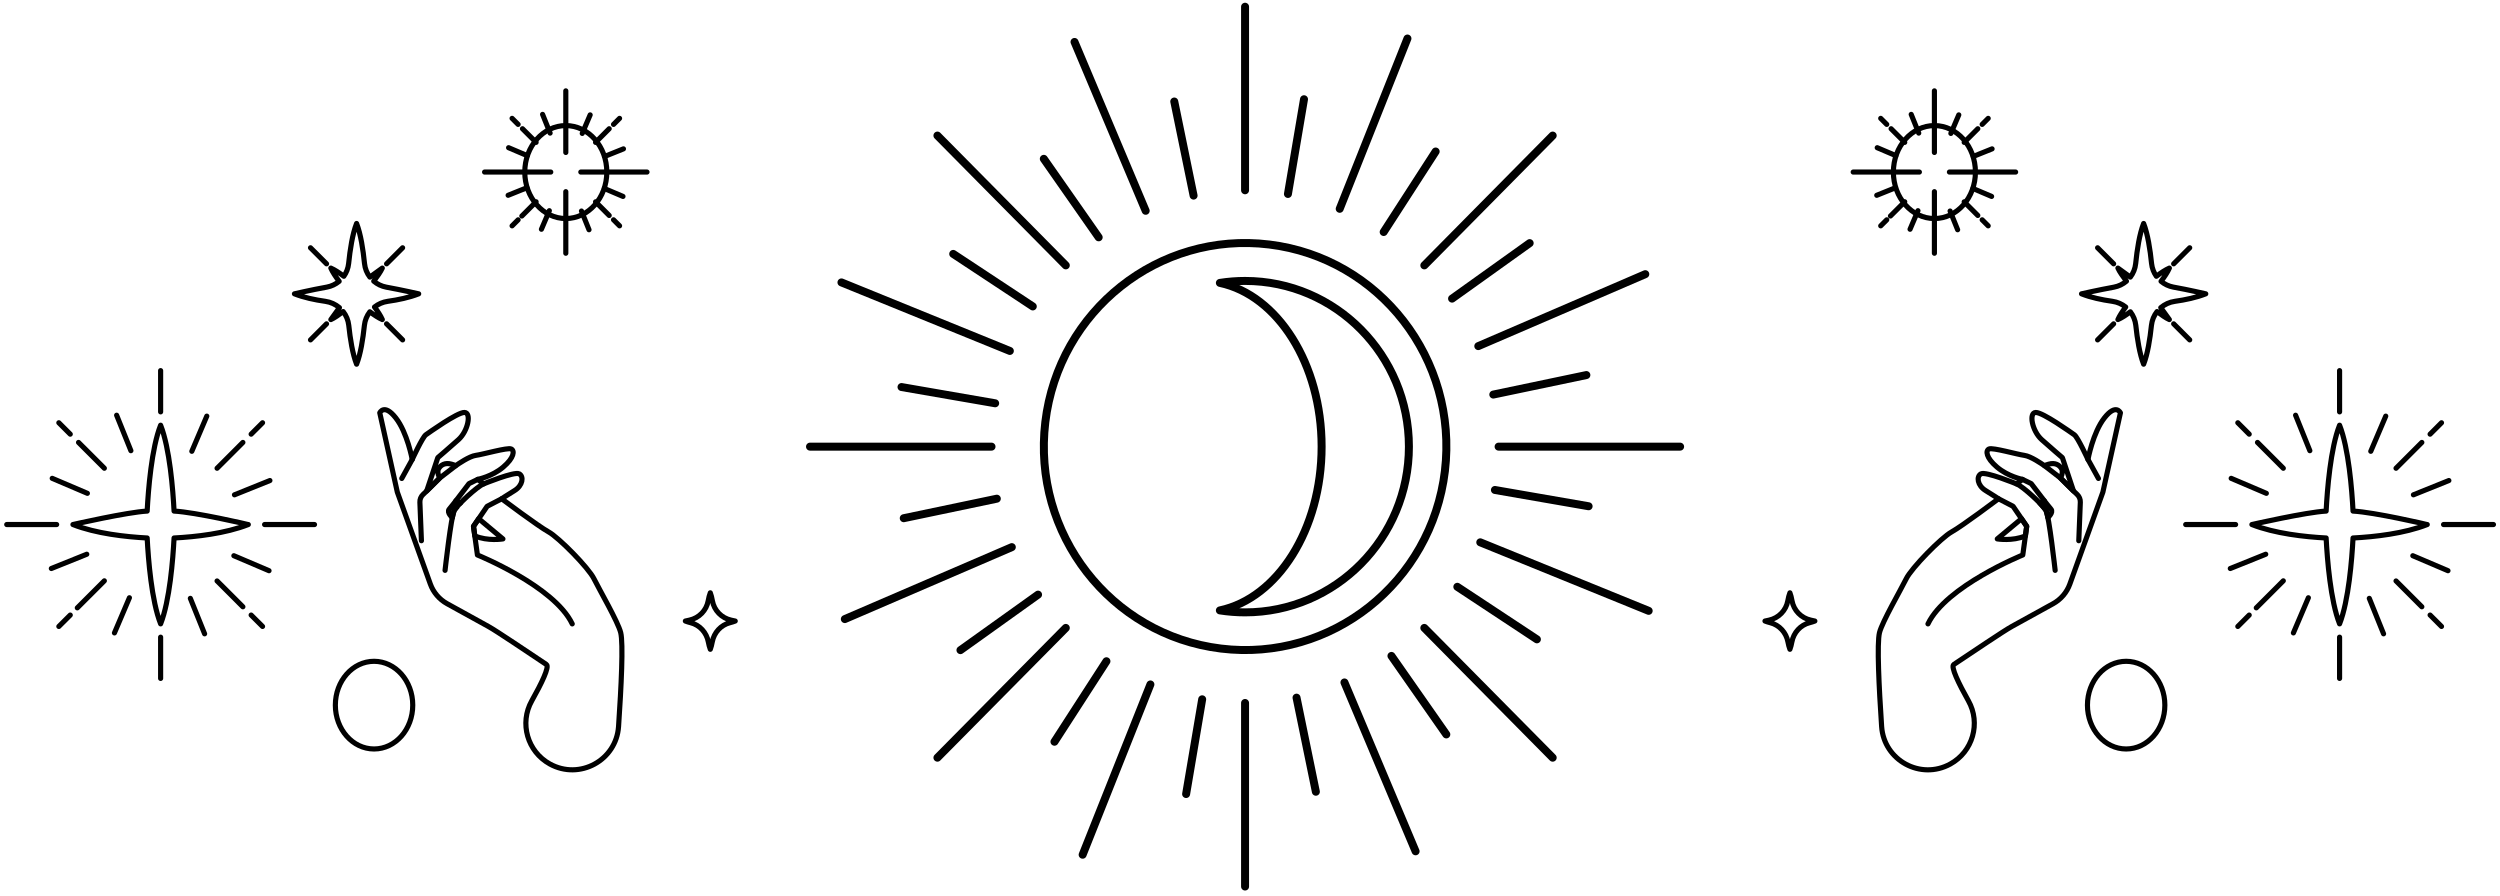 <svg width="371" height="133" viewBox="0 0 371 133" fill="none" xmlns="http://www.w3.org/2000/svg">
<path d="M92.112 93.88C91.709 92.264 88.948 87.51 88.145 85.888C87.346 84.264 82.935 79.776 81.4 78.929C79.863 78.082 74.45 74.017 74.45 74.017C74.45 74.017 75.111 73.561 76.35 72.806C77.589 72.052 77.763 70.709 77.054 70.317C76.344 69.926 71.758 71.815 71.758 71.815L70.9 71.137C70.9 71.137 73.031 70.72 74.678 69.315C76.325 67.913 76.387 66.866 75.855 66.624C75.32 66.382 71.654 67.441 70.602 67.578C69.658 67.702 67.975 68.865 67.64 69.104C67.587 69.068 67.423 69.003 67.007 68.882C66.032 68.6 65.391 69.017 65.087 69.569C64.783 70.121 65.253 70.945 65.253 70.945L63.322 72.86L64.971 67.913C64.971 67.913 66.618 66.511 68.04 65.239C69.461 63.967 69.993 61.23 68.927 61.208C67.86 61.185 63.693 64.178 63.195 64.521C62.697 64.865 61.174 68.184 61.174 68.184C61.174 68.184 60.45 64.189 58.724 62.004C57.002 59.82 56.357 61.264 56.357 61.264L58.961 73.028L63.862 86.671C64.31 87.912 65.194 88.951 66.348 89.587L72.443 92.948C73.732 93.658 78.335 96.785 81.085 98.61C81.578 98.936 80.356 101.436 78.915 104.001C77.048 107.325 78.264 111.537 81.603 113.378C86.011 115.81 91.456 112.84 91.794 107.815C92.196 101.915 92.509 95.471 92.112 93.88ZM67.403 75.756C67.336 75.922 67.119 76.832 67.119 76.832C67.119 76.832 66.261 76.041 66.655 75.576C67.049 75.109 67.662 74.309 67.662 74.309L68.313 74.67C68.313 74.667 67.471 75.59 67.403 75.756ZM70.461 79.526L70.266 78.11L71.038 76.978L74.633 79.976C74.633 79.976 72.372 80.348 70.461 79.526Z" stroke="black" stroke-width="0.764" stroke-miterlimit="10" stroke-linecap="round" stroke-linejoin="round"/>
<path d="M74.45 74.017L72.291 75.137L70.267 78.107L70.849 82.358C70.849 82.358 82.245 86.978 84.919 92.585" stroke="black" stroke-width="0.764" stroke-miterlimit="10" stroke-linecap="round" stroke-linejoin="round"/>
<path d="M66.046 84.64C66.046 84.64 66.947 76.583 67.403 75.756C67.859 74.928 70.818 72.186 71.761 71.814" stroke="black" stroke-width="0.764" stroke-miterlimit="10" stroke-linecap="round" stroke-linejoin="round"/>
<path d="M67.578 69.149L65.25 70.948L63.319 72.863L62.772 73.389C62.46 73.687 62.294 74.104 62.311 74.538L62.539 80.244" stroke="black" stroke-width="0.764" stroke-miterlimit="10" stroke-linecap="round" stroke-linejoin="round"/>
<path d="M61.174 68.186L59.623 71.002" stroke="black" stroke-width="0.764" stroke-miterlimit="10" stroke-linecap="round" stroke-linejoin="round"/>
<path d="M70.903 71.137L69.602 71.768L67.663 74.307" stroke="black" stroke-width="0.764" stroke-miterlimit="10" stroke-linecap="round" stroke-linejoin="round"/>
<path d="M48.458 48.058L46.079 50.439" stroke="black" stroke-width="0.764" stroke-miterlimit="10" stroke-linecap="round" stroke-linejoin="round"/>
<path d="M59.746 36.772L57.368 39.151" stroke="black" stroke-width="0.764" stroke-miterlimit="10" stroke-linecap="round" stroke-linejoin="round"/>
<path d="M57.365 48.058L59.746 50.439" stroke="black" stroke-width="0.764" stroke-miterlimit="10" stroke-linecap="round" stroke-linejoin="round"/>
<path d="M46.079 36.772L48.458 39.151" stroke="black" stroke-width="0.764" stroke-miterlimit="10" stroke-linecap="round" stroke-linejoin="round"/>
<path d="M43.697 43.604C43.697 43.604 46.18 43.024 48.497 42.608C49.19 42.481 49.815 42.177 50.33 41.746C49.823 41.079 49.353 40.378 49.097 39.787C49.679 40.04 50.366 40.499 51.025 40.997C51.411 40.454 51.664 39.809 51.737 39.111C51.948 37.042 52.309 34.708 52.917 33.166C53.528 34.711 53.885 37.048 54.096 39.12C54.172 39.868 54.457 40.552 54.89 41.121C55.78 40.488 56.731 39.787 56.731 39.787C56.503 40.313 55.94 41.093 55.465 41.724C55.985 42.168 56.624 42.486 57.334 42.616C59.628 43.033 62.131 43.604 62.131 43.604C60.74 44.153 59.11 44.499 57.55 44.716C56.807 44.82 56.132 45.121 55.577 45.563C56.053 46.2 56.492 46.861 56.734 47.421C56.174 47.179 55.518 46.743 54.885 46.27C54.448 46.841 54.158 47.528 54.077 48.286C53.863 50.307 53.508 52.548 52.917 54.045C52.326 52.548 51.971 50.307 51.757 48.286C51.675 47.514 51.377 46.816 50.926 46.239C50.316 46.695 49.595 47.207 49.099 47.424C49.099 47.424 49.753 46.529 50.372 45.659C49.795 45.166 49.077 44.831 48.283 44.719C46.718 44.499 45.088 44.153 43.697 43.604Z" stroke="black" stroke-width="0.764" stroke-miterlimit="10" stroke-linecap="round" stroke-linejoin="round"/>
<path d="M101.708 92.163C101.951 92.258 102.212 92.34 102.483 92.407C103.842 92.748 104.859 93.877 105.115 95.254C105.191 95.665 105.289 96.047 105.408 96.354C105.529 96.047 105.624 95.665 105.7 95.254C105.959 93.877 106.973 92.748 108.333 92.407C108.603 92.34 108.862 92.258 109.107 92.163C109.107 92.163 108.865 92.106 108.513 92.033C107.085 91.726 105.976 90.592 105.717 89.156C105.638 88.714 105.537 88.3 105.408 87.974C105.278 88.3 105.177 88.714 105.098 89.153C104.842 90.586 103.735 91.721 102.314 92.027C101.953 92.103 101.708 92.163 101.708 92.163Z" stroke="black" stroke-width="0.764" stroke-miterlimit="10" stroke-linecap="round" stroke-linejoin="round"/>
<path d="M55.51 111.148C58.681 111.148 61.252 108.236 61.252 104.642C61.252 101.049 58.681 98.137 55.51 98.137C52.338 98.137 49.767 101.049 49.767 104.642C49.767 108.236 52.338 111.148 55.51 111.148Z" stroke="black" stroke-width="0.764" stroke-miterlimit="10" stroke-linecap="round" stroke-linejoin="round"/>
<path d="M25.832 75.845C25.669 72.68 25.185 66.521 23.836 63.101C22.488 66.518 22.006 72.68 21.84 75.845C18.921 75.994 10.825 77.841 10.825 77.841C14.242 79.189 18.676 79.671 21.84 79.837C22.004 83.001 22.488 89.16 23.836 92.581C25.185 89.163 25.666 83.001 25.832 79.837C28.996 79.673 33.427 79.189 36.848 77.841C36.845 77.841 28.996 76.008 25.832 75.845Z" stroke="black" stroke-width="0.764" stroke-miterlimit="10" stroke-linecap="round" stroke-linejoin="round"/>
<path d="M1 77.841H8.407" stroke="black" stroke-width="0.764" stroke-miterlimit="10" stroke-linecap="round" stroke-linejoin="round"/>
<path d="M39.266 77.841H46.673" stroke="black" stroke-width="0.764" stroke-miterlimit="10" stroke-linecap="round" stroke-linejoin="round"/>
<path d="M23.836 55.001V61.121" stroke="black" stroke-width="0.764" stroke-miterlimit="10" stroke-linecap="round" stroke-linejoin="round"/>
<path d="M23.836 94.557V100.677" stroke="black" stroke-width="0.764" stroke-miterlimit="10" stroke-linecap="round" stroke-linejoin="round"/>
<path d="M11.655 65.658L15.484 69.487" stroke="black" stroke-width="0.764" stroke-miterlimit="10" stroke-linecap="round" stroke-linejoin="round"/>
<path d="M8.733 62.738L10.425 64.43" stroke="black" stroke-width="0.764" stroke-miterlimit="10" stroke-linecap="round" stroke-linejoin="round"/>
<path d="M36.043 90.045L32.214 86.216" stroke="black" stroke-width="0.764" stroke-miterlimit="10" stroke-linecap="round" stroke-linejoin="round"/>
<path d="M38.962 92.965L37.27 91.275" stroke="black" stroke-width="0.764" stroke-miterlimit="10" stroke-linecap="round" stroke-linejoin="round"/>
<path d="M15.484 86.195L11.473 90.204" stroke="black" stroke-width="0.764" stroke-miterlimit="10" stroke-linecap="round" stroke-linejoin="round"/>
<path d="M36.043 65.658L32.214 69.487" stroke="black" stroke-width="0.764" stroke-miterlimit="10" stroke-linecap="round" stroke-linejoin="round"/>
<path d="M38.962 62.738L37.27 64.43" stroke="black" stroke-width="0.764" stroke-miterlimit="10" stroke-linecap="round" stroke-linejoin="round"/>
<path d="M8.733 92.965L10.425 91.276" stroke="black" stroke-width="0.764" stroke-miterlimit="10" stroke-linecap="round" stroke-linejoin="round"/>
<path d="M7.75 70.986L12.967 73.21" stroke="black" stroke-width="0.764" stroke-miterlimit="10" stroke-linecap="round" stroke-linejoin="round"/>
<path d="M34.706 82.469L39.922 84.693" stroke="black" stroke-width="0.764" stroke-miterlimit="10" stroke-linecap="round" stroke-linejoin="round"/>
<path d="M30.688 61.755L28.467 66.971" stroke="black" stroke-width="0.764" stroke-miterlimit="10" stroke-linecap="round" stroke-linejoin="round"/>
<path d="M19.205 88.707L16.984 93.924" stroke="black" stroke-width="0.764" stroke-miterlimit="10" stroke-linecap="round" stroke-linejoin="round"/>
<path d="M17.308 61.62L19.425 66.881" stroke="black" stroke-width="0.764" stroke-miterlimit="10" stroke-linecap="round" stroke-linejoin="round"/>
<path d="M28.247 88.797L30.364 94.058" stroke="black" stroke-width="0.764" stroke-miterlimit="10" stroke-linecap="round" stroke-linejoin="round"/>
<path d="M40.054 71.312L34.795 73.43" stroke="black" stroke-width="0.764" stroke-miterlimit="10" stroke-linecap="round" stroke-linejoin="round"/>
<path d="M12.877 82.249L7.618 84.366" stroke="black" stroke-width="0.764" stroke-miterlimit="10" stroke-linecap="round" stroke-linejoin="round"/>
<path d="M71.913 25.533H81.732" stroke="black" stroke-width="0.764" stroke-miterlimit="10" stroke-linecap="round" stroke-linejoin="round"/>
<path d="M86.194 25.533H96.013" stroke="black" stroke-width="0.764" stroke-miterlimit="10" stroke-linecap="round" stroke-linejoin="round"/>
<path d="M83.965 13.484V22.625" stroke="black" stroke-width="0.764" stroke-miterlimit="10" stroke-linecap="round" stroke-linejoin="round"/>
<path d="M83.965 28.444V37.582" stroke="black" stroke-width="0.764" stroke-miterlimit="10" stroke-linecap="round" stroke-linejoin="round"/>
<path d="M77.535 19.106L79.556 21.128" stroke="black" stroke-width="0.764" stroke-miterlimit="10" stroke-linecap="round" stroke-linejoin="round"/>
<path d="M75.995 17.566L76.888 18.459" stroke="black" stroke-width="0.764" stroke-miterlimit="10" stroke-linecap="round" stroke-linejoin="round"/>
<path d="M90.403 31.974L88.382 29.953" stroke="black" stroke-width="0.764" stroke-miterlimit="10" stroke-linecap="round" stroke-linejoin="round"/>
<path d="M91.943 33.514L91.05 32.621" stroke="black" stroke-width="0.764" stroke-miterlimit="10" stroke-linecap="round" stroke-linejoin="round"/>
<path d="M79.556 29.942L77.442 32.056" stroke="black" stroke-width="0.764" stroke-miterlimit="10" stroke-linecap="round" stroke-linejoin="round"/>
<path d="M90.403 19.106L88.382 21.128" stroke="black" stroke-width="0.764" stroke-miterlimit="10" stroke-linecap="round" stroke-linejoin="round"/>
<path d="M91.943 17.566L91.05 18.459" stroke="black" stroke-width="0.764" stroke-miterlimit="10" stroke-linecap="round" stroke-linejoin="round"/>
<path d="M75.995 33.514L76.888 32.622" stroke="black" stroke-width="0.764" stroke-miterlimit="10" stroke-linecap="round" stroke-linejoin="round"/>
<path d="M75.477 21.92L78.23 23.091" stroke="black" stroke-width="0.764" stroke-miterlimit="10" stroke-linecap="round" stroke-linejoin="round"/>
<path d="M89.696 27.978L92.45 29.149" stroke="black" stroke-width="0.764" stroke-miterlimit="10" stroke-linecap="round" stroke-linejoin="round"/>
<path d="M87.579 17.049L86.405 19.799" stroke="black" stroke-width="0.764" stroke-miterlimit="10" stroke-linecap="round" stroke-linejoin="round"/>
<path d="M81.521 31.268L80.347 34.021" stroke="black" stroke-width="0.764" stroke-miterlimit="10" stroke-linecap="round" stroke-linejoin="round"/>
<path d="M80.519 16.976L81.637 19.752" stroke="black" stroke-width="0.764" stroke-miterlimit="10" stroke-linecap="round" stroke-linejoin="round"/>
<path d="M86.29 31.317L87.408 34.093" stroke="black" stroke-width="0.764" stroke-miterlimit="10" stroke-linecap="round" stroke-linejoin="round"/>
<path d="M92.52 22.092L89.744 23.207" stroke="black" stroke-width="0.764" stroke-miterlimit="10" stroke-linecap="round" stroke-linejoin="round"/>
<path d="M78.183 27.863L75.407 28.981" stroke="black" stroke-width="0.764" stroke-miterlimit="10" stroke-linecap="round" stroke-linejoin="round"/>
<path d="M83.965 32.431C87.326 32.431 90.051 29.343 90.051 25.534C90.051 21.725 87.326 18.637 83.965 18.637C80.603 18.637 77.878 21.725 77.878 25.534C77.878 29.343 80.603 32.431 83.965 32.431Z" stroke="black" stroke-width="0.764" stroke-miterlimit="10" stroke-linecap="round" stroke-linejoin="round"/>
<path d="M279.234 107.817C279.575 112.842 285.016 115.812 289.425 113.38C292.764 111.539 293.98 107.327 292.113 104.003C290.672 101.435 289.45 98.938 289.943 98.612C292.693 96.787 297.296 93.66 298.585 92.95L304.68 89.589C305.837 88.95 306.721 87.914 307.166 86.673L312.067 73.031L314.671 61.266C314.671 61.266 314.029 59.822 312.303 62.006C310.581 64.191 309.854 68.186 309.854 68.186C309.854 68.186 308.331 64.864 307.833 64.523C307.335 64.18 303.168 61.187 302.101 61.21C301.035 61.232 301.569 63.968 302.988 65.241C304.41 66.513 306.057 67.915 306.057 67.915L307.706 72.862L305.775 70.947C305.775 70.947 306.245 70.122 305.941 69.571C305.637 69.019 304.995 68.602 304.021 68.884C303.605 69.005 303.441 69.07 303.388 69.106C303.05 68.867 301.37 67.704 300.426 67.58C299.374 67.442 295.705 66.381 295.173 66.626C294.639 66.868 294.703 67.912 296.35 69.317C297.997 70.719 300.128 71.139 300.128 71.139L299.269 71.817C299.269 71.817 294.684 69.928 293.974 70.32C293.265 70.711 293.439 72.054 294.678 72.808C295.917 73.562 296.578 74.019 296.578 74.019C296.578 74.019 291.165 78.084 289.628 78.931C288.091 79.778 283.682 84.266 282.883 85.89C282.083 87.514 279.321 92.269 278.916 93.882C278.522 95.47 278.834 101.914 279.234 107.817ZM302.718 74.666L303.368 74.306C303.368 74.306 303.979 75.105 304.376 75.573C304.77 76.04 303.912 76.828 303.912 76.828C303.912 76.828 303.695 75.919 303.627 75.753C303.56 75.589 302.718 74.666 302.718 74.666ZM296.398 79.975L299.993 76.977L300.764 78.109L300.57 79.525C298.659 80.347 296.398 79.975 296.398 79.975Z" stroke="black" stroke-width="0.764" stroke-miterlimit="10" stroke-linecap="round" stroke-linejoin="round"/>
<path d="M296.581 74.016L298.74 75.136L300.764 78.106L300.181 82.357C300.181 82.357 288.786 86.977 286.111 92.584" stroke="black" stroke-width="0.764" stroke-miterlimit="10" stroke-linecap="round" stroke-linejoin="round"/>
<path d="M304.984 84.641C304.984 84.641 304.083 76.584 303.627 75.757C303.171 74.929 300.213 72.187 299.27 71.815" stroke="black" stroke-width="0.764" stroke-miterlimit="10" stroke-linecap="round" stroke-linejoin="round"/>
<path d="M303.453 69.148L305.781 70.947L307.712 72.862L308.258 73.388C308.571 73.686 308.737 74.103 308.72 74.537L308.492 80.243" stroke="black" stroke-width="0.764" stroke-miterlimit="10" stroke-linecap="round" stroke-linejoin="round"/>
<path d="M309.857 68.186L311.408 71.001" stroke="black" stroke-width="0.764" stroke-miterlimit="10" stroke-linecap="round" stroke-linejoin="round"/>
<path d="M300.128 71.136L301.429 71.767L303.368 74.306" stroke="black" stroke-width="0.764" stroke-miterlimit="10" stroke-linecap="round" stroke-linejoin="round"/>
<path d="M322.573 48.058L324.952 50.439" stroke="black" stroke-width="0.764" stroke-miterlimit="10" stroke-linecap="round" stroke-linejoin="round"/>
<path d="M311.284 36.772L313.663 39.151" stroke="black" stroke-width="0.764" stroke-miterlimit="10" stroke-linecap="round" stroke-linejoin="round"/>
<path d="M313.663 48.058L311.284 50.439" stroke="black" stroke-width="0.764" stroke-miterlimit="10" stroke-linecap="round" stroke-linejoin="round"/>
<path d="M324.952 36.772L322.573 39.151" stroke="black" stroke-width="0.764" stroke-miterlimit="10" stroke-linecap="round" stroke-linejoin="round"/>
<path d="M327.333 43.604C327.333 43.604 324.85 43.024 322.534 42.608C321.841 42.481 321.216 42.177 320.701 41.746C321.208 41.079 321.678 40.378 321.934 39.787C321.351 40.04 320.664 40.499 320.006 40.997C319.62 40.454 319.367 39.809 319.293 39.111C319.082 37.042 318.722 34.708 318.114 33.166C317.503 34.711 317.145 37.048 316.934 39.12C316.858 39.868 316.574 40.552 316.14 41.121C315.251 40.488 314.299 39.787 314.299 39.787C314.527 40.313 315.09 41.093 315.566 41.724C315.045 42.168 314.406 42.486 313.697 42.616C311.403 43.033 308.9 43.604 308.9 43.604C310.291 44.153 311.921 44.499 313.48 44.716C314.223 44.82 314.899 45.121 315.454 45.563C314.978 46.2 314.539 46.861 314.297 47.421C314.857 47.179 315.513 46.743 316.146 46.27C316.582 46.841 316.872 47.528 316.954 48.286C317.168 50.307 317.523 52.548 318.114 54.045C318.705 52.548 319.06 50.307 319.274 48.286C319.355 47.514 319.654 46.816 320.104 46.239C320.715 46.695 321.436 47.207 321.931 47.424C321.931 47.424 321.278 46.529 320.659 45.659C321.236 45.166 321.954 44.831 322.748 44.719C324.313 44.499 325.943 44.153 327.333 43.604Z" stroke="black" stroke-width="0.764" stroke-miterlimit="10" stroke-linecap="round" stroke-linejoin="round"/>
<path d="M268.717 92.027C267.292 91.718 266.189 90.586 265.933 89.153C265.854 88.714 265.752 88.297 265.623 87.974C265.493 88.3 265.392 88.717 265.313 89.156C265.054 90.594 263.945 91.729 262.518 92.033C262.163 92.109 261.924 92.163 261.924 92.163C262.166 92.258 262.428 92.34 262.698 92.407C264.058 92.748 265.074 93.877 265.33 95.254C265.406 95.665 265.505 96.047 265.623 96.354C265.744 96.047 265.84 95.665 265.916 95.254C266.175 93.877 267.188 92.748 268.548 92.407C268.818 92.34 269.077 92.258 269.322 92.163C269.322 92.163 269.077 92.103 268.717 92.027Z" stroke="black" stroke-width="0.764" stroke-miterlimit="10" stroke-linecap="round" stroke-linejoin="round"/>
<path d="M315.521 111.148C318.693 111.148 321.264 108.236 321.264 104.642C321.264 101.049 318.693 98.137 315.521 98.137C312.349 98.137 309.778 101.049 309.778 104.642C309.778 108.236 312.349 111.148 315.521 111.148Z" stroke="black" stroke-width="0.764" stroke-miterlimit="10" stroke-linecap="round" stroke-linejoin="round"/>
<path d="M349.19 75.845C349.026 72.68 348.542 66.521 347.194 63.101C345.845 66.518 345.364 72.68 345.198 75.845C342.278 75.994 334.182 77.841 334.182 77.841C337.6 79.189 342.034 79.671 345.198 79.837C345.361 83.001 345.845 89.16 347.194 92.581C348.542 89.163 349.024 83.001 349.19 79.837C352.354 79.673 356.785 79.189 360.205 77.841C360.202 77.841 352.354 76.008 349.19 75.845Z" stroke="black" stroke-width="0.764" stroke-miterlimit="10" stroke-linecap="round" stroke-linejoin="round"/>
<path d="M324.357 77.841H331.764" stroke="black" stroke-width="0.764" stroke-miterlimit="10" stroke-linecap="round" stroke-linejoin="round"/>
<path d="M362.624 77.841H370.03" stroke="black" stroke-width="0.764" stroke-miterlimit="10" stroke-linecap="round" stroke-linejoin="round"/>
<path d="M347.194 55.001V61.121" stroke="black" stroke-width="0.764" stroke-miterlimit="10" stroke-linecap="round" stroke-linejoin="round"/>
<path d="M347.194 94.557V100.677" stroke="black" stroke-width="0.764" stroke-miterlimit="10" stroke-linecap="round" stroke-linejoin="round"/>
<path d="M335.013 65.658L338.841 69.487" stroke="black" stroke-width="0.764" stroke-miterlimit="10" stroke-linecap="round" stroke-linejoin="round"/>
<path d="M332.093 62.738L333.782 64.43" stroke="black" stroke-width="0.764" stroke-miterlimit="10" stroke-linecap="round" stroke-linejoin="round"/>
<path d="M359.4 90.045L355.571 86.216" stroke="black" stroke-width="0.764" stroke-miterlimit="10" stroke-linecap="round" stroke-linejoin="round"/>
<path d="M362.319 92.965L360.627 91.275" stroke="black" stroke-width="0.764" stroke-miterlimit="10" stroke-linecap="round" stroke-linejoin="round"/>
<path d="M338.841 86.195L334.833 90.204" stroke="black" stroke-width="0.764" stroke-miterlimit="10" stroke-linecap="round" stroke-linejoin="round"/>
<path d="M359.4 65.658L355.571 69.487" stroke="black" stroke-width="0.764" stroke-miterlimit="10" stroke-linecap="round" stroke-linejoin="round"/>
<path d="M362.319 62.738L360.627 64.43" stroke="black" stroke-width="0.764" stroke-miterlimit="10" stroke-linecap="round" stroke-linejoin="round"/>
<path d="M332.093 92.965L333.782 91.276" stroke="black" stroke-width="0.764" stroke-miterlimit="10" stroke-linecap="round" stroke-linejoin="round"/>
<path d="M331.108 70.986L336.324 73.21" stroke="black" stroke-width="0.764" stroke-miterlimit="10" stroke-linecap="round" stroke-linejoin="round"/>
<path d="M358.063 82.469L363.279 84.693" stroke="black" stroke-width="0.764" stroke-miterlimit="10" stroke-linecap="round" stroke-linejoin="round"/>
<path d="M354.045 61.755L351.824 66.971" stroke="black" stroke-width="0.764" stroke-miterlimit="10" stroke-linecap="round" stroke-linejoin="round"/>
<path d="M342.562 88.707L340.341 93.924" stroke="black" stroke-width="0.764" stroke-miterlimit="10" stroke-linecap="round" stroke-linejoin="round"/>
<path d="M340.665 61.62L342.782 66.881" stroke="black" stroke-width="0.764" stroke-miterlimit="10" stroke-linecap="round" stroke-linejoin="round"/>
<path d="M351.604 88.797L353.721 94.058" stroke="black" stroke-width="0.764" stroke-miterlimit="10" stroke-linecap="round" stroke-linejoin="round"/>
<path d="M363.411 71.312L358.153 73.43" stroke="black" stroke-width="0.764" stroke-miterlimit="10" stroke-linecap="round" stroke-linejoin="round"/>
<path d="M336.234 82.249L330.976 84.366" stroke="black" stroke-width="0.764" stroke-miterlimit="10" stroke-linecap="round" stroke-linejoin="round"/>
<path d="M275.017 25.533H284.836" stroke="black" stroke-width="0.764" stroke-miterlimit="10" stroke-linecap="round" stroke-linejoin="round"/>
<path d="M289.295 25.533H299.117" stroke="black" stroke-width="0.764" stroke-miterlimit="10" stroke-linecap="round" stroke-linejoin="round"/>
<path d="M287.066 13.484V22.625" stroke="black" stroke-width="0.764" stroke-miterlimit="10" stroke-linecap="round" stroke-linejoin="round"/>
<path d="M287.066 28.444V37.582" stroke="black" stroke-width="0.764" stroke-miterlimit="10" stroke-linecap="round" stroke-linejoin="round"/>
<path d="M280.639 19.106L282.66 21.128" stroke="black" stroke-width="0.764" stroke-miterlimit="10" stroke-linecap="round" stroke-linejoin="round"/>
<path d="M279.099 17.566L279.992 18.459" stroke="black" stroke-width="0.764" stroke-miterlimit="10" stroke-linecap="round" stroke-linejoin="round"/>
<path d="M293.507 31.974L291.486 29.953" stroke="black" stroke-width="0.764" stroke-miterlimit="10" stroke-linecap="round" stroke-linejoin="round"/>
<path d="M295.047 33.514L294.154 32.621" stroke="black" stroke-width="0.764" stroke-miterlimit="10" stroke-linecap="round" stroke-linejoin="round"/>
<path d="M282.66 29.942L280.543 32.056" stroke="black" stroke-width="0.764" stroke-miterlimit="10" stroke-linecap="round" stroke-linejoin="round"/>
<path d="M293.507 19.106L291.486 21.128" stroke="black" stroke-width="0.764" stroke-miterlimit="10" stroke-linecap="round" stroke-linejoin="round"/>
<path d="M295.047 17.566L294.154 18.459" stroke="black" stroke-width="0.764" stroke-miterlimit="10" stroke-linecap="round" stroke-linejoin="round"/>
<path d="M279.099 33.514L279.992 32.622" stroke="black" stroke-width="0.764" stroke-miterlimit="10" stroke-linecap="round" stroke-linejoin="round"/>
<path d="M278.581 21.92L281.334 23.091" stroke="black" stroke-width="0.764" stroke-miterlimit="10" stroke-linecap="round" stroke-linejoin="round"/>
<path d="M292.8 27.978L295.554 29.149" stroke="black" stroke-width="0.764" stroke-miterlimit="10" stroke-linecap="round" stroke-linejoin="round"/>
<path d="M290.683 17.049L289.509 19.799" stroke="black" stroke-width="0.764" stroke-miterlimit="10" stroke-linecap="round" stroke-linejoin="round"/>
<path d="M284.625 31.268L283.451 34.021" stroke="black" stroke-width="0.764" stroke-miterlimit="10" stroke-linecap="round" stroke-linejoin="round"/>
<path d="M283.623 16.976L284.741 19.752" stroke="black" stroke-width="0.764" stroke-miterlimit="10" stroke-linecap="round" stroke-linejoin="round"/>
<path d="M289.394 31.317L290.512 34.093" stroke="black" stroke-width="0.764" stroke-miterlimit="10" stroke-linecap="round" stroke-linejoin="round"/>
<path d="M295.624 22.092L292.848 23.207" stroke="black" stroke-width="0.764" stroke-miterlimit="10" stroke-linecap="round" stroke-linejoin="round"/>
<path d="M281.286 27.863L278.511 28.981" stroke="black" stroke-width="0.764" stroke-miterlimit="10" stroke-linecap="round" stroke-linejoin="round"/>
<path d="M287.066 32.431C290.427 32.431 293.152 29.343 293.152 25.534C293.152 21.725 290.427 18.637 287.066 18.637C283.704 18.637 280.979 21.725 280.979 25.534C280.979 29.343 283.704 32.431 287.066 32.431Z" stroke="black" stroke-width="0.764" stroke-miterlimit="10" stroke-linecap="round" stroke-linejoin="round"/>
<path d="M214.424 69.896C216.407 53.338 204.739 38.29 188.364 36.285C171.989 34.281 157.107 46.078 155.125 62.636C153.142 79.194 164.81 94.242 181.185 96.246C197.56 98.251 212.442 86.454 214.424 69.896Z" stroke="black" stroke-width="1.185" stroke-miterlimit="10" stroke-linecap="round" stroke-linejoin="round"/>
<path d="M184.767 41.69C183.496 41.69 182.248 41.791 181.03 41.981C189.581 43.8 196.128 53.986 196.128 66.283C196.128 78.579 189.581 88.766 181.03 90.584C182.248 90.774 183.496 90.875 184.767 90.875C198.197 90.875 209.083 79.868 209.083 66.287C209.083 52.702 198.197 41.69 184.767 41.69Z" stroke="black" stroke-width="1.185" stroke-miterlimit="10" stroke-linecap="round" stroke-linejoin="round"/>
<path d="M184.767 28.236V1" stroke="black" stroke-width="1.185" stroke-miterlimit="10" stroke-linecap="round" stroke-linejoin="round"/>
<path d="M184.767 131.56V104.323" stroke="black" stroke-width="1.185" stroke-miterlimit="10" stroke-linecap="round" stroke-linejoin="round"/>
<path d="M222.392 66.282H249.328" stroke="black" stroke-width="1.185" stroke-miterlimit="10" stroke-linecap="round" stroke-linejoin="round"/>
<path d="M120.206 66.282H147.141" stroke="black" stroke-width="1.185" stroke-miterlimit="10" stroke-linecap="round" stroke-linejoin="round"/>
<path d="M211.371 39.381L230.419 20.12" stroke="black" stroke-width="1.185" stroke-miterlimit="10" stroke-linecap="round" stroke-linejoin="round"/>
<path d="M139.114 112.44L158.163 93.184" stroke="black" stroke-width="1.185" stroke-miterlimit="10" stroke-linecap="round" stroke-linejoin="round"/>
<path d="M211.371 93.184L230.419 112.44" stroke="black" stroke-width="1.185" stroke-miterlimit="10" stroke-linecap="round" stroke-linejoin="round"/>
<path d="M139.114 20.12L158.163 39.381" stroke="black" stroke-width="1.185" stroke-miterlimit="10" stroke-linecap="round" stroke-linejoin="round"/>
<path d="M198.813 30.986L208.865 5.718" stroke="black" stroke-width="1.185" stroke-miterlimit="10" stroke-linecap="round" stroke-linejoin="round"/>
<path d="M160.664 126.841L170.72 101.573" stroke="black" stroke-width="1.185" stroke-miterlimit="10" stroke-linecap="round" stroke-linejoin="round"/>
<path d="M219.673 80.481L244.662 90.649" stroke="black" stroke-width="1.185" stroke-miterlimit="10" stroke-linecap="round" stroke-linejoin="round"/>
<path d="M124.872 41.91L149.861 52.079" stroke="black" stroke-width="1.185" stroke-miterlimit="10" stroke-linecap="round" stroke-linejoin="round"/>
<path d="M219.38 51.363L244.16 40.687" stroke="black" stroke-width="1.185" stroke-miterlimit="10" stroke-linecap="round" stroke-linejoin="round"/>
<path d="M125.374 91.871L150.153 81.195" stroke="black" stroke-width="1.185" stroke-miterlimit="10" stroke-linecap="round" stroke-linejoin="round"/>
<path d="M199.516 101.276L210.074 126.332" stroke="black" stroke-width="1.185" stroke-miterlimit="10" stroke-linecap="round" stroke-linejoin="round"/>
<path d="M159.459 6.225L170.018 31.281" stroke="black" stroke-width="1.185" stroke-miterlimit="10" stroke-linecap="round" stroke-linejoin="round"/>
<path d="M215.487 44.315L227.002 36.08" stroke="black" stroke-width="1.185" stroke-miterlimit="10" stroke-linecap="round" stroke-linejoin="round"/>
<path d="M142.532 96.479L154.047 88.244" stroke="black" stroke-width="1.185" stroke-miterlimit="10" stroke-linecap="round" stroke-linejoin="round"/>
<path d="M206.491 97.34L214.632 108.987" stroke="black" stroke-width="1.185" stroke-miterlimit="10" stroke-linecap="round" stroke-linejoin="round"/>
<path d="M154.902 23.571L163.043 35.218" stroke="black" stroke-width="1.185" stroke-miterlimit="10" stroke-linecap="round" stroke-linejoin="round"/>
<path d="M221.607 58.553L235.417 55.658" stroke="black" stroke-width="1.185" stroke-miterlimit="10" stroke-linecap="round" stroke-linejoin="round"/>
<path d="M134.117 76.901L147.927 74.005" stroke="black" stroke-width="1.185" stroke-miterlimit="10" stroke-linecap="round" stroke-linejoin="round"/>
<path d="M192.406 103.533L195.274 117.493" stroke="black" stroke-width="1.185" stroke-miterlimit="10" stroke-linecap="round" stroke-linejoin="round"/>
<path d="M174.261 15.066L177.128 29.027" stroke="black" stroke-width="1.185" stroke-miterlimit="10" stroke-linecap="round" stroke-linejoin="round"/>
<path d="M221.847 72.713L235.749 75.128" stroke="black" stroke-width="1.185" stroke-miterlimit="10" stroke-linecap="round" stroke-linejoin="round"/>
<path d="M133.785 57.438L147.682 59.847" stroke="black" stroke-width="1.185" stroke-miterlimit="10" stroke-linecap="round" stroke-linejoin="round"/>
<path d="M178.403 103.776L176.02 117.834" stroke="black" stroke-width="1.185" stroke-miterlimit="10" stroke-linecap="round" stroke-linejoin="round"/>
<path d="M193.514 14.727L191.131 28.784" stroke="black" stroke-width="1.185" stroke-miterlimit="10" stroke-linecap="round" stroke-linejoin="round"/>
<path d="M205.338 34.429L213.051 22.485" stroke="black" stroke-width="1.185" stroke-miterlimit="10" stroke-linecap="round" stroke-linejoin="round"/>
<path d="M156.482 110.073L164.195 98.13" stroke="black" stroke-width="1.185" stroke-miterlimit="10" stroke-linecap="round" stroke-linejoin="round"/>
<path d="M216.268 87.082L228.075 94.877" stroke="black" stroke-width="1.185" stroke-miterlimit="10" stroke-linecap="round" stroke-linejoin="round"/>
<path d="M141.458 37.681L153.265 45.475" stroke="black" stroke-width="1.185" stroke-miterlimit="10" stroke-linecap="round" stroke-linejoin="round"/>
</svg>
